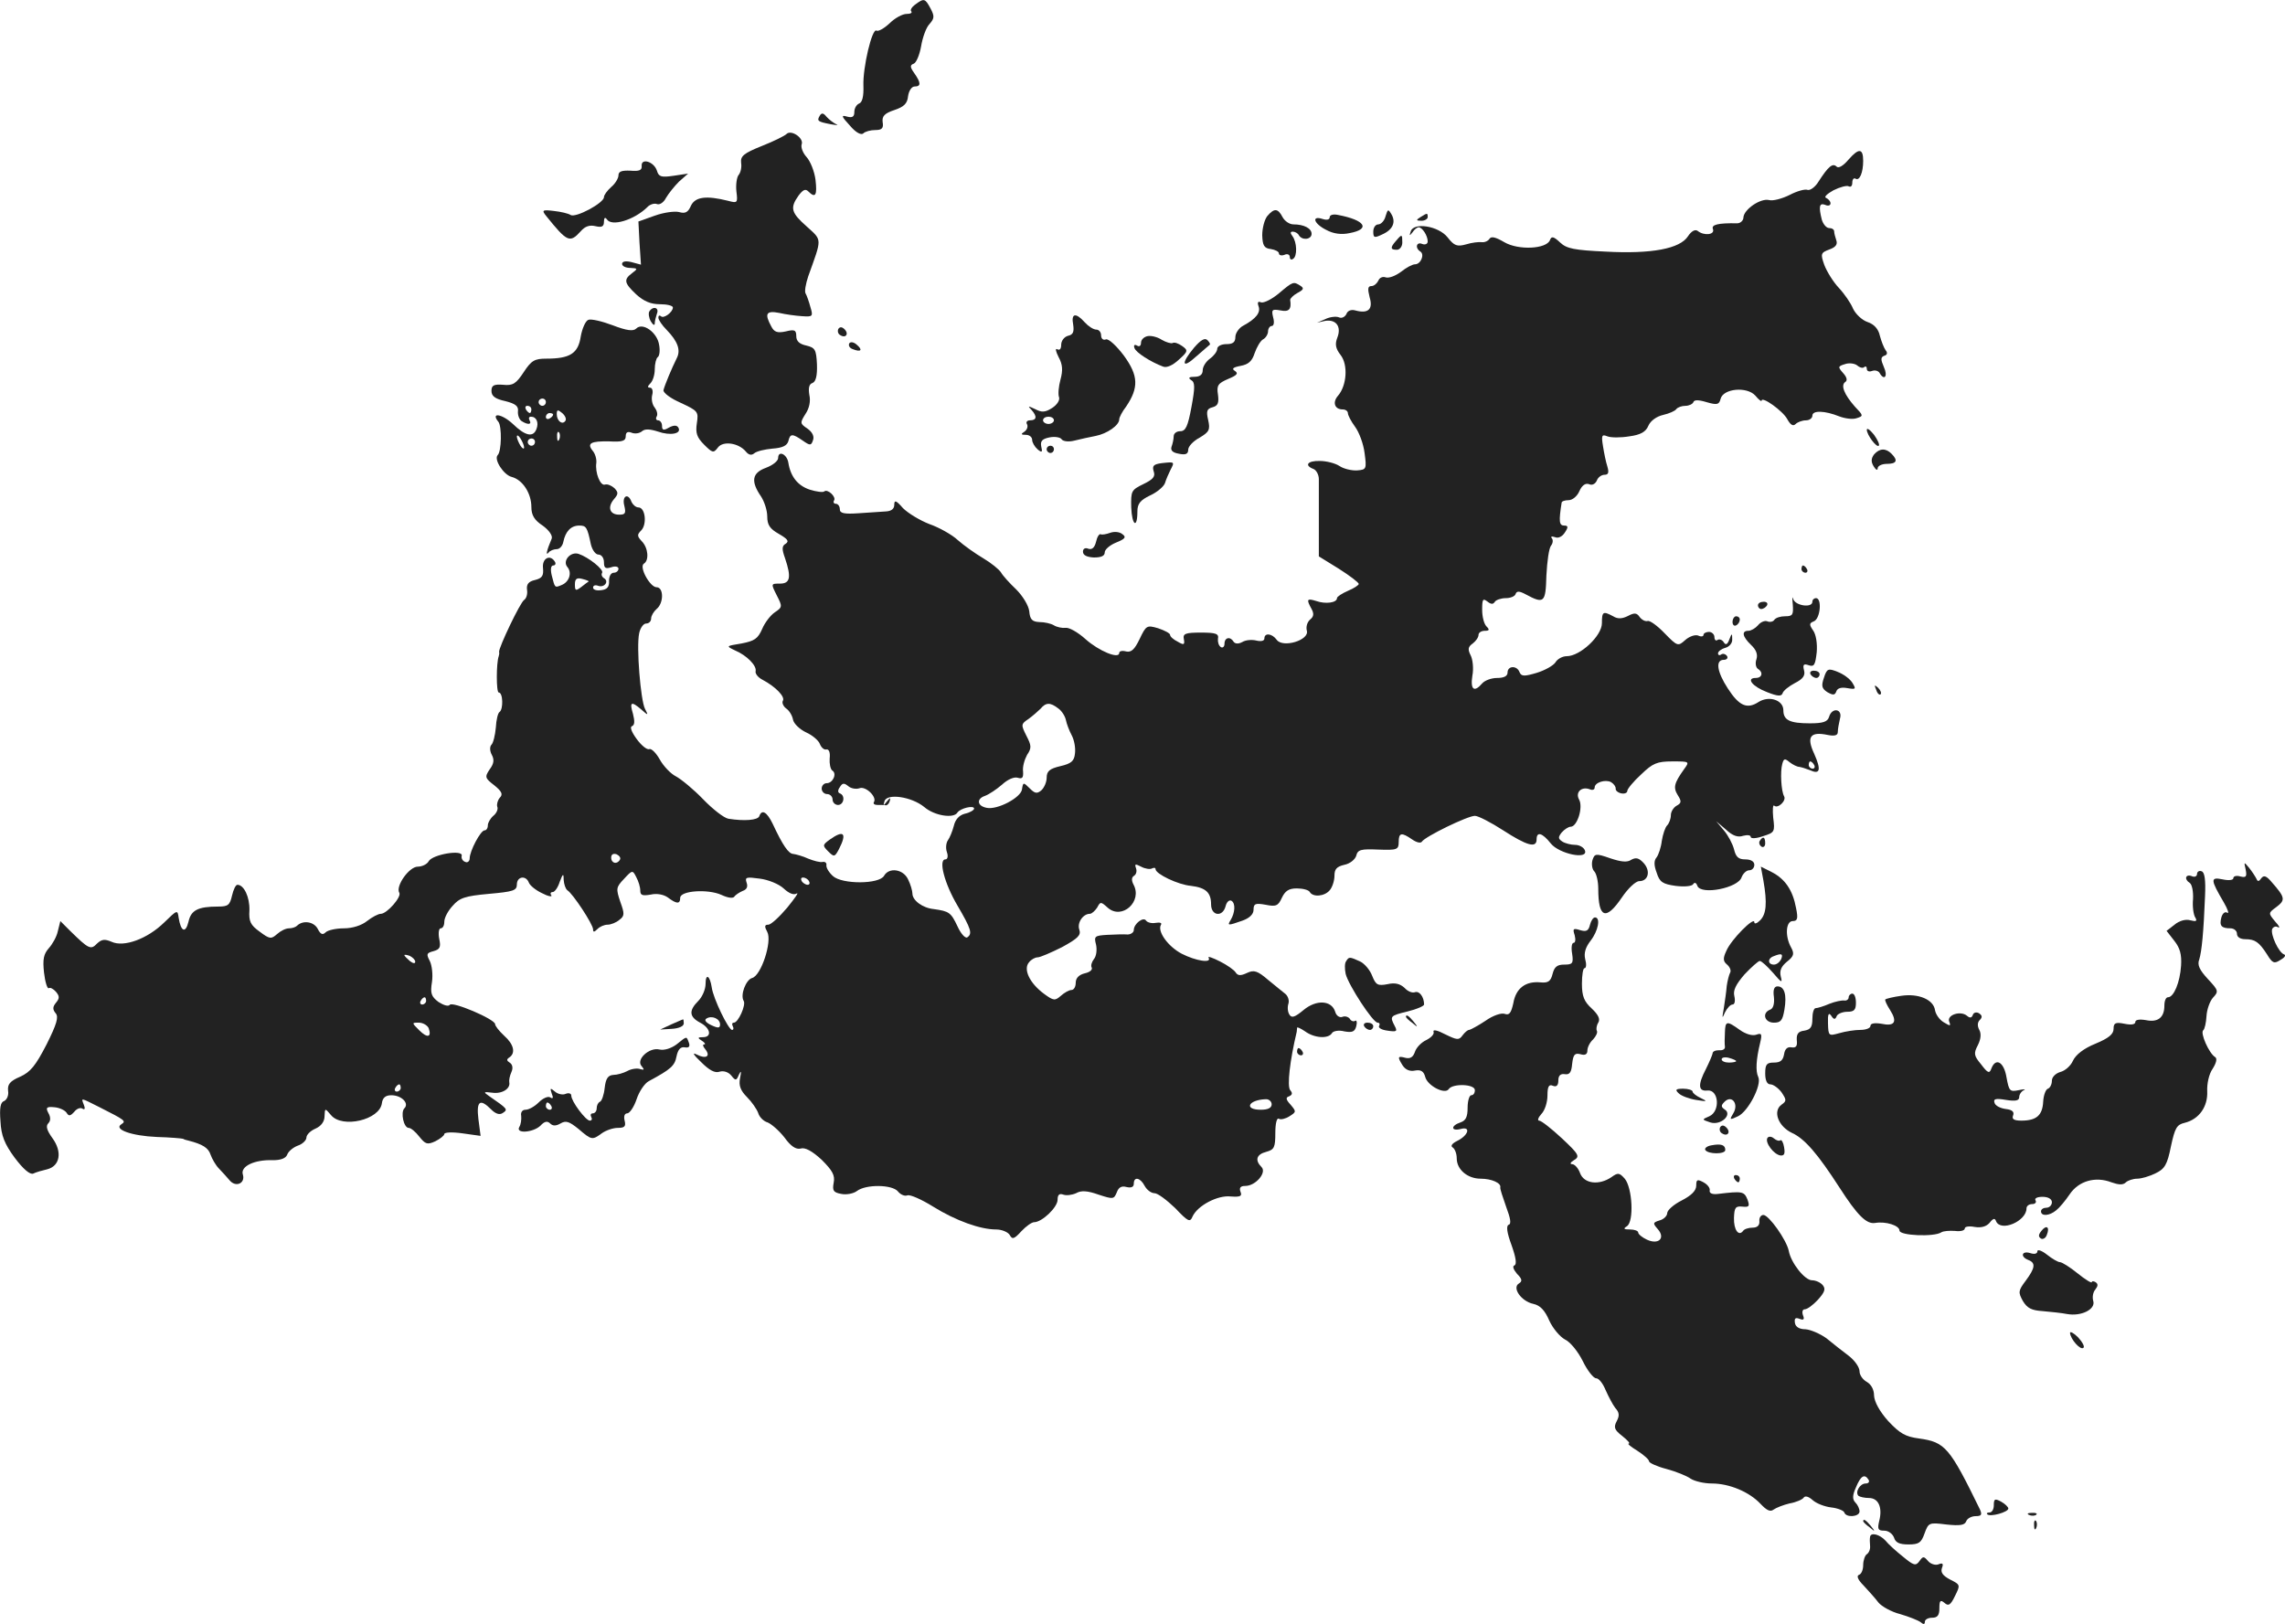 <?xml version="1.0" standalone="no"?>
<!DOCTYPE svg PUBLIC "-//W3C//DTD SVG 20010904//EN"
 "http://www.w3.org/TR/2001/REC-SVG-20010904/DTD/svg10.dtd">
<svg version="1.0" xmlns="http://www.w3.org/2000/svg"
 width="629.664pt" height="447.569pt" viewBox="0 0 629.664 447.569"
 preserveAspectRatio="xMidYMid meet">
<g transform="translate(-684.575,1212.839) scale(0.1,-0.1)"
fill="#222222" stroke="none">
<path d="M9368 12116 c-10 -7 -15 -16 -11 -19 3 -4 -2 -7 -13 -7 -11 0 -32
-11 -47 -26 -15 -14 -31 -23 -36 -20 -12 8 -38 -102 -36 -152 1 -29 -3 -46
-12 -49 -7 -3 -13 -13 -13 -23 0 -13 -5 -17 -20 -13 -17 5 -16 1 8 -25 16 -19
31 -27 37 -21 5 5 20 9 33 9 18 0 23 5 20 22 -2 16 5 24 32 33 27 9 36 18 38
38 2 15 10 27 18 27 18 0 18 10 -1 37 -12 17 -12 22 -1 26 7 3 16 25 20 48 4
24 14 52 23 61 14 16 14 22 3 43 -15 28 -18 29 -42 11z"/>
<path d="M9105 11810 c-9 -15 -6 -17 30 -24 17 -3 23 -3 15 0 -8 4 -20 13 -27
21 -8 10 -13 11 -18 3z"/>
<path d="M9013 11759 c-5 -5 -35 -20 -68 -33 -50 -20 -59 -28 -57 -46 2 -12
-1 -27 -7 -34 -5 -6 -8 -27 -6 -45 4 -32 3 -33 -23 -26 -60 15 -90 11 -102
-13 -8 -19 -16 -23 -33 -18 -12 3 -42 -1 -67 -10 l-45 -16 3 -59 4 -60 -26 7
c-16 4 -26 2 -26 -5 0 -6 10 -11 23 -11 20 -1 21 -2 5 -14 -24 -18 -23 -27 11
-59 21 -19 40 -27 65 -27 20 0 36 -4 36 -9 0 -13 -26 -32 -33 -24 -4 3 -7 2
-7 -4 0 -6 10 -21 23 -34 30 -31 39 -55 28 -77 -14 -28 -34 -76 -37 -89 -1 -7
20 -23 48 -35 47 -22 49 -24 44 -56 -4 -27 0 -39 20 -59 23 -23 26 -24 38 -8
14 19 57 13 77 -11 8 -10 16 -11 23 -5 7 6 29 11 50 13 28 2 40 8 44 20 5 22
11 22 40 2 20 -14 23 -14 28 1 4 10 -1 22 -15 32 -21 14 -21 16 -6 40 11 16
15 36 11 53 -3 19 -1 30 9 33 9 4 13 20 12 51 -2 41 -5 46 -29 52 -19 4 -28
12 -28 26 0 17 -5 19 -29 13 -23 -5 -32 -2 -40 14 -19 35 -14 44 22 37 17 -4
46 -8 63 -9 29 -2 31 -1 23 25 -4 15 -10 32 -13 37 -4 5 0 27 7 48 38 106 39
98 -4 137 -43 38 -47 51 -23 85 12 16 19 20 27 12 20 -20 25 -11 20 32 -3 23
-14 51 -25 63 -10 11 -16 27 -13 35 6 17 -29 41 -42 28z"/>
<path d="M11940 11689 c-15 -18 -28 -25 -33 -20 -11 11 -23 1 -50 -41 -9 -15
-23 -25 -30 -23 -7 3 -29 -3 -50 -14 -20 -10 -46 -17 -56 -14 -24 6 -70 -26
-71 -48 0 -8 -8 -16 -17 -16 -54 1 -72 -4 -67 -16 6 -16 -25 -19 -42 -5 -7 5
-17 0 -27 -15 -22 -34 -100 -49 -227 -42 -86 4 -107 8 -125 25 -18 17 -24 18
-28 7 -9 -25 -87 -29 -126 -6 -24 14 -36 17 -41 9 -4 -6 -13 -10 -21 -9 -8 1
-27 -1 -43 -6 -25 -7 -33 -4 -51 19 -25 32 -95 43 -102 16 -4 -12 -3 -12 5 -2
5 8 13 14 17 14 10 0 25 -23 25 -39 0 -7 -7 -10 -15 -7 -16 7 -21 -11 -5 -21
12 -8 1 -35 -15 -35 -7 0 -24 -9 -39 -21 -15 -11 -33 -18 -42 -15 -8 3 -17 -1
-20 -9 -4 -8 -12 -15 -19 -15 -10 0 -11 -7 -5 -31 10 -33 -4 -46 -40 -36 -11
3 -21 -1 -24 -10 -4 -8 -13 -13 -21 -9 -8 3 -25 1 -37 -5 l-23 -10 22 5 c30 5
46 -15 34 -46 -7 -18 -5 -30 9 -48 21 -27 17 -84 -7 -112 -16 -18 -10 -38 13
-38 8 0 14 -5 14 -10 0 -6 9 -23 20 -38 11 -15 23 -47 26 -72 6 -44 5 -46 -20
-48 -15 -1 -37 4 -49 12 -12 8 -37 14 -54 14 -34 1 -44 -12 -18 -22 8 -3 15
-16 15 -28 0 -13 0 -66 0 -118 l0 -95 55 -34 c30 -19 55 -38 55 -42 0 -3 -13
-12 -30 -19 -16 -7 -30 -16 -30 -20 0 -13 -32 -17 -57 -8 -26 8 -28 5 -13 -22
7 -13 6 -21 -4 -29 -8 -7 -12 -20 -9 -31 7 -26 -66 -48 -83 -25 -13 18 -34 20
-34 4 0 -7 -9 -9 -22 -6 -12 3 -29 2 -39 -4 -11 -6 -20 -5 -24 1 -9 15 -25 12
-25 -6 0 -8 -5 -12 -10 -9 -6 4 -9 14 -8 23 3 14 -6 17 -47 17 -43 0 -50 -3
-47 -18 3 -16 0 -17 -17 -7 -12 6 -21 14 -21 19 0 4 -15 12 -33 18 -31 9 -33
8 -51 -30 -14 -29 -23 -37 -37 -34 -11 3 -19 1 -19 -4 0 -18 -56 5 -93 38 -21
19 -46 33 -55 31 -9 -1 -24 2 -32 7 -8 5 -26 9 -40 9 -20 1 -26 7 -28 30 -2
16 -18 42 -36 60 -18 17 -37 38 -42 47 -5 8 -27 26 -49 39 -22 13 -53 35 -70
50 -16 15 -52 35 -78 44 -26 10 -59 30 -73 44 -19 22 -24 23 -24 9 0 -11 -8
-17 -22 -18 -13 -1 -47 -3 -75 -5 -42 -3 -53 0 -53 11 0 8 -5 15 -11 15 -5 0
-8 4 -5 9 7 10 -18 33 -27 25 -3 -3 -21 -1 -40 5 -33 11 -53 36 -59 75 -4 23
-28 34 -28 12 0 -8 -15 -20 -34 -27 -38 -14 -42 -37 -13 -79 9 -14 17 -38 17
-55 0 -23 7 -34 32 -48 24 -14 29 -20 19 -27 -11 -6 -11 -15 -2 -40 18 -53 14
-70 -14 -70 -25 0 -25 0 -9 -32 16 -31 16 -33 -5 -47 -12 -8 -28 -29 -35 -46
-12 -27 -21 -33 -57 -40 -43 -7 -43 -7 -18 -19 33 -14 60 -42 57 -57 -2 -7 7
-18 19 -24 36 -19 63 -47 56 -58 -3 -5 1 -15 9 -21 9 -6 17 -20 19 -31 2 -11
19 -27 36 -35 18 -8 35 -23 38 -32 4 -10 12 -17 18 -15 7 1 11 -8 9 -25 -1
-14 2 -29 7 -33 14 -8 2 -35 -15 -35 -8 0 -14 -7 -14 -15 0 -8 7 -15 15 -15 8
0 15 -7 15 -15 0 -8 7 -15 15 -15 16 0 21 26 5 32 -6 2 -6 9 0 17 7 12 12 12
23 3 8 -7 22 -9 31 -6 17 7 49 -24 40 -38 -3 -5 2 -8 10 -8 9 0 19 0 23 -1 4
0 9 5 11 13 2 9 0 8 -8 -2 -10 -13 -11 -13 -7 0 6 23 75 13 110 -16 28 -24 81
-32 91 -15 8 12 46 21 46 11 0 -4 -11 -11 -25 -14 -16 -4 -27 -16 -31 -34 -4
-15 -11 -32 -16 -39 -5 -7 -7 -21 -3 -33 4 -11 2 -20 -4 -20 -20 0 -3 -66 33
-127 38 -65 42 -78 27 -88 -6 -3 -18 11 -27 31 -18 38 -23 41 -65 47 -31 3
-59 24 -59 43 0 7 -5 25 -12 39 -13 28 -52 34 -66 10 -13 -24 -116 -24 -141
-1 -11 10 -19 23 -18 30 1 6 -3 10 -10 9 -7 -2 -25 3 -40 9 -15 7 -34 12 -41
13 -13 0 -29 23 -57 83 -16 33 -30 41 -37 21 -4 -11 -41 -14 -85 -7 -12 2 -43
26 -70 54 -26 27 -60 55 -75 63 -14 7 -34 28 -44 46 -10 18 -23 31 -29 29 -6
-3 -22 10 -35 28 -14 19 -19 33 -13 35 8 3 8 14 3 34 -10 33 -5 36 23 12 19
-17 20 -17 10 2 -12 24 -24 170 -16 208 3 15 12 27 19 27 8 0 14 6 14 14 0 7
7 19 15 26 20 16 20 60 0 60 -18 0 -49 56 -35 65 15 9 12 44 -6 62 -13 14 -13
18 -1 30 16 17 11 63 -8 63 -7 0 -15 7 -19 15 -9 26 -27 17 -20 -10 5 -21 3
-25 -14 -25 -26 0 -33 20 -15 42 13 15 13 19 2 31 -8 7 -19 12 -26 10 -13 -5
-28 33 -24 60 1 10 -3 25 -10 33 -17 21 -5 27 46 26 35 -2 45 1 45 14 0 11 5
14 16 10 9 -4 22 -2 29 4 8 7 22 6 44 -1 34 -12 66 -6 56 11 -4 7 -13 7 -26 0
-15 -9 -19 -7 -19 5 0 8 -5 15 -11 15 -5 0 -7 5 -4 10 4 6 1 17 -5 25 -7 8
-10 24 -7 35 3 11 0 20 -6 20 -8 0 -7 4 1 12 7 7 12 24 12 39 0 15 4 30 8 33
5 3 7 18 4 34 -5 34 -45 63 -63 45 -8 -8 -26 -6 -65 9 -29 11 -59 18 -67 15
-8 -3 -17 -24 -21 -46 -7 -47 -30 -61 -95 -61 -32 0 -41 -5 -62 -37 -21 -32
-30 -38 -57 -35 -26 2 -32 -2 -32 -17 0 -14 10 -22 38 -28 28 -7 37 -14 35
-28 -1 -11 4 -23 10 -27 17 -11 29 -10 22 2 -3 6 -2 10 4 10 15 0 22 -16 15
-34 -9 -24 -31 -19 -65 14 -30 28 -62 33 -40 6 10 -12 9 -82 -2 -92 -11 -12
17 -55 39 -60 30 -8 54 -45 54 -83 0 -22 8 -36 31 -51 18 -13 28 -28 25 -36
-14 -33 -17 -48 -9 -39 4 6 15 10 23 10 8 0 16 9 18 20 6 29 21 45 44 45 19 0
22 -4 32 -52 4 -16 13 -28 21 -28 8 0 15 -9 15 -21 0 -16 4 -19 20 -14 11 4
20 2 20 -4 0 -6 -6 -11 -13 -11 -8 0 -13 -10 -13 -22 1 -17 -5 -24 -21 -26
-13 -2 -23 1 -23 7 0 6 6 8 14 5 17 -6 31 12 16 21 -6 4 -8 10 -5 15 5 9 -38
43 -65 52 -22 7 -45 -19 -31 -36 14 -16 5 -42 -16 -50 -19 -8 -18 -8 -27 27
-4 17 -2 27 4 27 6 0 8 5 5 10 -13 22 -36 10 -33 -17 2 -21 -2 -28 -22 -33
-18 -4 -24 -12 -22 -27 2 -12 -2 -24 -8 -28 -11 -7 -70 -131 -69 -143 1 -4 0
-9 -1 -12 -7 -19 -7 -100 0 -100 12 0 13 -47 2 -54 -4 -2 -9 -22 -10 -43 -2
-21 -7 -42 -12 -47 -5 -5 -5 -17 1 -28 7 -13 6 -24 -6 -40 -14 -21 -13 -24 13
-44 21 -17 24 -25 15 -34 -6 -7 -9 -18 -7 -25 3 -6 -2 -18 -11 -25 -8 -7 -15
-19 -15 -26 0 -8 -4 -14 -9 -14 -11 0 -41 -57 -41 -77 0 -8 -6 -13 -12 -10 -7
2 -12 10 -10 17 4 18 -80 4 -91 -15 -4 -8 -18 -15 -30 -15 -24 0 -62 -54 -51
-72 7 -11 -34 -58 -51 -58 -7 0 -24 -9 -38 -20 -15 -12 -40 -20 -64 -20 -21 0
-44 -5 -50 -11 -8 -8 -14 -6 -22 10 -11 20 -41 24 -57 8 -4 -4 -14 -7 -22 -7
-9 0 -23 -7 -33 -16 -16 -14 -20 -14 -48 7 -25 18 -30 28 -28 59 1 36 -15 70
-33 70 -5 0 -11 -13 -15 -30 -6 -26 -11 -30 -38 -30 -56 0 -75 -10 -82 -42 -8
-33 -21 -27 -27 11 -3 23 -4 22 -40 -13 -46 -45 -111 -69 -145 -53 -19 8 -27
7 -40 -5 -17 -18 -23 -15 -73 34 l-28 28 -7 -28 c-3 -15 -15 -36 -25 -47 -14
-16 -17 -30 -13 -67 3 -26 9 -45 13 -43 4 3 13 -2 20 -10 10 -12 10 -18 0 -30
-9 -11 -10 -18 -1 -29 9 -10 3 -30 -25 -86 -30 -58 -44 -76 -73 -89 -28 -12
-35 -21 -33 -39 2 -12 -3 -24 -11 -28 -10 -3 -13 -19 -10 -56 2 -39 11 -62 39
-100 24 -32 42 -47 51 -44 8 4 26 9 39 12 35 9 42 48 14 86 -15 21 -19 33 -11
41 6 6 7 16 0 28 -8 15 -5 18 16 16 14 -1 29 -8 34 -15 6 -10 10 -10 21 2 7 9
17 13 23 9 6 -4 8 0 4 10 -8 21 -11 21 43 -6 71 -36 74 -38 60 -47 -22 -14 28
-32 98 -35 37 -1 69 -4 72 -5 3 -2 10 -4 15 -5 39 -10 55 -20 61 -39 4 -11 14
-29 23 -38 9 -9 22 -24 29 -32 17 -21 44 -9 37 15 -8 23 32 42 83 40 21 0 35
5 39 15 3 9 16 20 29 25 13 4 24 15 24 22 0 8 11 19 25 25 16 7 25 20 25 34 1
23 1 23 18 3 31 -37 134 -13 140 33 2 15 10 22 26 22 28 0 50 -22 36 -36 -11
-11 -2 -54 12 -54 6 0 19 -11 29 -24 17 -21 22 -23 44 -13 14 7 25 16 25 20 0
5 22 6 50 2 l50 -7 -6 46 c-6 50 4 58 35 27 12 -12 23 -16 32 -10 15 10 14 11
-38 47 -16 11 -15 12 9 9 27 -4 51 11 47 29 -1 5 1 17 6 28 5 11 3 21 -5 26
-8 5 -9 9 -1 14 18 12 13 36 -14 60 -14 13 -25 27 -25 32 -1 14 -119 64 -125
53 -4 -5 -17 -1 -31 8 -20 15 -23 24 -18 55 3 20 0 46 -6 58 -10 19 -9 22 10
27 18 5 21 11 16 34 -3 16 -1 29 4 29 6 0 10 8 10 18 0 11 10 30 23 44 19 22
34 27 100 33 67 6 77 9 77 26 0 22 25 26 33 5 3 -8 19 -21 36 -29 17 -9 29
-11 26 -6 -4 5 -2 9 4 9 5 0 14 12 19 28 9 24 11 24 11 5 1 -12 5 -24 10 -28
15 -9 71 -94 71 -108 0 -8 3 -8 12 1 7 7 19 12 28 12 9 0 24 6 32 13 15 11 15
17 3 50 -12 36 -12 40 10 63 23 25 24 25 34 5 6 -11 11 -27 11 -37 0 -13 6
-15 29 -11 17 4 36 0 47 -8 24 -18 34 -19 34 -1 0 20 77 25 114 8 17 -8 31
-10 35 -5 3 5 14 12 23 16 12 4 15 12 11 23 -5 15 -1 16 36 11 24 -3 53 -15
66 -27 15 -14 28 -19 36 -14 7 4 -5 -13 -26 -39 -22 -26 -45 -47 -52 -47 -11
0 -11 -5 -3 -20 14 -26 -17 -121 -42 -127 -17 -5 -33 -47 -23 -63 7 -11 -15
-60 -27 -60 -5 0 -6 -4 -3 -10 3 -5 2 -10 -2 -10 -10 0 -52 87 -56 117 -5 33
-17 40 -17 10 0 -15 -9 -36 -20 -47 -27 -27 -25 -44 5 -60 29 -15 33 -40 8
-40 -15 0 -16 -2 -3 -10 8 -5 11 -10 6 -10 -5 0 -3 -6 3 -13 16 -20 2 -28 -23
-15 -14 7 -10 0 12 -21 22 -22 38 -31 51 -26 11 3 24 -1 32 -11 12 -15 14 -14
21 3 6 12 7 10 3 -10 -4 -20 1 -34 19 -52 13 -13 27 -33 31 -44 3 -11 15 -23
26 -26 10 -4 31 -22 46 -41 18 -25 32 -34 45 -31 12 4 32 -7 58 -31 30 -30 37
-43 33 -63 -4 -22 -1 -27 21 -31 14 -3 34 1 43 8 25 19 97 18 113 -1 7 -9 19
-14 26 -11 7 3 39 -11 71 -31 63 -39 130 -63 174 -63 15 0 32 -7 37 -15 7 -13
12 -12 32 10 13 14 29 25 35 25 22 0 65 41 65 62 0 14 5 18 16 14 8 -3 24 -1
35 4 14 8 31 7 62 -4 40 -13 42 -13 50 6 5 14 13 19 27 15 13 -3 20 0 20 9 0
21 18 17 30 -6 6 -11 18 -20 27 -20 9 0 34 -19 57 -41 36 -38 41 -40 48 -23
14 30 69 59 105 55 27 -2 32 1 27 13 -4 11 0 16 13 16 29 0 60 37 45 52 -19
19 -14 35 13 42 22 6 25 12 25 52 0 26 4 43 10 39 5 -3 18 0 29 7 19 12 19 13
3 32 -13 14 -14 20 -4 23 9 4 10 9 3 17 -9 11 -1 81 18 161 0 3 1 8 1 11 0 3
10 -2 22 -10 26 -19 64 -21 74 -5 3 6 19 9 34 5 22 -4 29 -1 33 14 3 11 1 18
-3 15 -5 -3 -12 0 -15 6 -4 5 -13 8 -20 5 -8 -3 -17 3 -20 14 -10 32 -52 34
-87 5 -24 -20 -33 -23 -39 -13 -5 7 -6 21 -3 30 3 9 -1 21 -8 27 -7 6 -29 23
-48 39 -29 25 -39 28 -58 19 -17 -8 -25 -8 -31 1 -4 7 -24 21 -44 31 -20 10
-34 15 -31 10 10 -16 -35 -9 -74 11 -38 20 -68 62 -57 80 3 5 -3 7 -15 5 -11
-2 -22 1 -26 6 -7 12 -34 -8 -34 -26 0 -6 -8 -12 -17 -12 -10 1 -35 0 -56 -1
-35 -2 -37 -4 -31 -27 3 -14 1 -32 -6 -40 -6 -8 -9 -18 -6 -23 3 -6 -5 -13
-19 -16 -16 -4 -25 -13 -25 -26 0 -11 -5 -20 -12 -20 -6 0 -19 -7 -29 -16 -16
-14 -20 -14 -47 6 -39 29 -57 67 -41 86 6 8 17 14 24 14 7 0 37 13 67 28 44
24 53 33 48 48 -7 19 10 44 29 44 5 0 14 8 20 17 9 17 10 17 29 0 39 -35 97
17 71 64 -6 12 -5 20 2 24 6 4 8 13 5 21 -4 12 -2 12 14 4 11 -6 25 -8 30 -5
6 3 10 2 10 -2 0 -13 62 -43 98 -46 40 -5 55 -18 55 -51 0 -32 32 -36 40 -5 3
12 10 18 16 15 12 -7 10 -33 -2 -53 -10 -16 -8 -16 32 -2 20 7 31 18 31 30 0
17 5 19 33 14 29 -6 35 -3 45 19 9 19 19 26 41 26 16 0 33 -4 36 -10 9 -15 41
-12 55 5 7 8 13 26 13 40 0 18 6 25 27 30 16 3 30 15 33 25 4 17 13 19 61 17
52 -2 56 0 56 21 0 26 8 27 37 7 13 -9 24 -11 27 -6 9 14 126 71 146 71 9 0
44 -18 78 -40 65 -42 92 -50 92 -25 0 23 16 18 39 -11 23 -29 105 -46 94 -19
-3 8 -15 15 -27 15 -11 0 -27 4 -35 9 -12 8 -12 12 -2 25 8 9 19 16 25 16 18
0 35 54 23 75 -11 20 7 37 30 28 7 -3 13 -1 13 5 0 14 29 23 45 15 8 -5 13
-12 13 -18 -1 -5 6 -11 15 -13 9 -2 17 1 17 7 0 5 17 26 38 45 32 31 44 36 86
36 48 0 48 0 32 -22 -27 -38 -30 -50 -17 -71 11 -17 10 -22 -3 -29 -9 -5 -16
-17 -16 -26 0 -10 -5 -23 -10 -28 -6 -6 -12 -25 -15 -43 -2 -18 -9 -38 -14
-45 -8 -9 -8 -22 0 -43 8 -26 17 -31 52 -36 24 -3 44 -1 48 4 4 7 9 5 12 -4
10 -26 113 -6 122 24 4 10 13 19 21 19 8 0 14 7 14 15 0 9 -9 15 -25 15 -19 0
-26 7 -31 28 -4 15 -16 38 -28 52 l-21 25 27 -23 c18 -17 33 -22 47 -17 12 3
21 2 21 -3 0 -5 14 -5 34 2 32 10 33 12 28 51 -2 22 -1 37 3 33 10 -9 34 14
27 26 -8 14 -11 68 -5 89 4 15 7 16 20 5 9 -7 21 -13 27 -13 6 -1 19 -5 29 -9
28 -13 32 0 12 45 -22 47 -11 62 37 52 20 -4 28 -1 28 8 0 8 3 24 6 37 8 27
-22 32 -30 5 -4 -14 -17 -18 -53 -18 -56 0 -73 9 -73 36 0 28 -39 41 -68 23
-32 -21 -54 -11 -85 37 -30 46 -35 79 -11 79 8 0 12 5 9 10 -4 6 -11 8 -16 5
-5 -4 -9 -2 -9 3 0 5 9 12 20 15 11 3 20 13 19 24 0 17 -1 17 -8 -1 -5 -14
-10 -16 -15 -8 -4 7 -12 10 -17 7 -5 -4 -9 0 -9 8 0 7 -7 14 -15 14 -8 0 -15
-4 -15 -8 0 -5 -7 -6 -15 -2 -9 3 -25 -3 -36 -13 -19 -17 -21 -17 -56 19 -20
21 -41 36 -47 34 -6 -2 -16 3 -22 11 -8 12 -15 12 -32 3 -16 -8 -28 -9 -41 -1
-28 15 -31 13 -31 -19 0 -35 -60 -91 -97 -91 -12 0 -26 -8 -31 -17 -6 -9 -29
-22 -52 -29 -34 -10 -42 -10 -47 2 -7 19 -33 18 -33 -1 0 -10 -10 -15 -29 -15
-16 0 -34 -7 -41 -15 -22 -26 -33 -17 -27 21 4 20 1 46 -5 57 -8 16 -7 23 6
32 9 7 16 17 16 24 0 6 8 11 17 11 13 0 14 3 5 12 -7 7 -12 27 -12 46 0 29 2
32 14 23 10 -8 16 -9 21 -1 3 5 17 10 30 10 13 0 25 5 27 11 3 9 10 9 27 0 52
-28 56 -24 58 51 2 39 7 76 13 83 5 6 6 16 2 20 -4 5 0 6 9 3 9 -4 20 2 27 13
10 15 9 19 -2 19 -14 0 -15 12 -7 63 0 4 9 7 19 7 11 0 24 11 30 25 7 16 17
23 27 19 8 -4 17 1 21 10 3 9 13 16 21 16 11 0 13 6 8 23 -4 12 -9 37 -12 56
-5 30 -3 33 12 27 10 -4 37 -4 61 0 30 4 45 12 52 29 6 14 23 26 41 30 17 4
33 11 36 16 4 5 15 9 25 9 10 0 20 5 22 10 2 7 14 7 37 0 28 -8 34 -7 38 9 7
29 73 35 96 9 9 -11 17 -17 17 -14 0 14 59 -28 71 -51 9 -16 16 -20 23 -13 5
5 18 10 28 10 10 0 18 6 18 13 0 15 34 14 74 -2 16 -6 37 -9 48 -5 19 6 19 7
-5 32 -29 33 -40 59 -26 68 6 4 4 13 -6 24 -15 17 -15 19 5 25 11 4 27 2 34
-4 7 -6 16 -8 19 -4 4 3 7 1 7 -5 0 -6 6 -9 14 -6 8 3 17 1 21 -5 13 -23 24
-10 12 16 -9 21 -9 27 1 31 8 2 10 8 4 15 -5 7 -12 25 -16 40 -4 19 -16 32
-34 38 -15 5 -33 22 -40 37 -6 15 -24 41 -39 57 -16 17 -33 45 -40 63 -11 31
-10 34 14 43 17 6 23 14 19 25 -3 9 -6 20 -6 25 0 5 -6 9 -14 9 -7 0 -16 10
-20 23 -9 36 -7 47 9 41 8 -4 15 -2 15 4 0 6 -6 12 -12 15 -7 2 2 11 20 21 18
9 37 14 42 11 6 -3 10 1 10 10 0 9 4 14 9 11 11 -7 21 17 21 49 0 35 -12 36
-40 4z m-3590 -669 c0 -5 -4 -10 -10 -10 -5 0 -10 5 -10 10 0 6 5 10 10 10 6
0 10 -4 10 -10z m-40 -20 c0 -5 -2 -10 -4 -10 -3 0 -8 5 -11 10 -3 6 -1 10 4
10 6 0 11 -4 11 -10z m94 -31 c-8 -13 -24 -1 -24 18 0 13 3 13 15 3 8 -7 12
-16 9 -21z m-34 17 c0 -3 -4 -8 -10 -11 -5 -3 -10 -1 -10 4 0 6 5 11 10 11 6
0 10 -2 10 -4z m17 -68 c-3 -8 -6 -5 -6 6 -1 11 2 17 5 13 3 -3 4 -12 1 -19z
m-97 -23 c0 -5 -5 -3 -10 5 -5 8 -10 20 -10 25 0 6 5 3 10 -5 5 -8 10 -19 10
-25z m30 15 c0 -5 -4 -10 -10 -10 -5 0 -10 5 -10 10 0 6 5 10 10 10 6 0 10 -4
10 -10z m148 -384 c-2 -1 -11 -8 -20 -15 -16 -12 -18 -11 -18 7 0 15 5 19 20
15 12 -3 19 -6 18 -7z m1294 -350 c10 -7 19 -22 21 -32 2 -10 9 -29 16 -42 7
-13 11 -35 9 -50 -2 -21 -10 -28 -40 -35 -30 -7 -38 -14 -38 -32 0 -12 -7 -28
-15 -35 -12 -10 -18 -8 -32 6 -17 17 -18 17 -21 -3 -3 -23 -68 -57 -97 -51
-27 5 -29 25 -5 33 11 4 32 18 47 31 15 14 33 22 43 19 13 -4 16 0 15 17 -2
13 4 33 11 46 13 19 12 26 -2 53 -15 30 -15 32 6 46 11 8 26 21 33 28 15 18
27 18 49 1z m2083 -156 c3 -5 1 -10 -4 -10 -6 0 -11 5 -11 10 0 6 2 10 4 10 3
0 8 -4 11 -10z m-3291 -261 c-8 -14 -24 -10 -24 6 0 9 6 12 15 9 8 -4 12 -10
9 -15z m521 -59 c3 -5 2 -10 -4 -10 -5 0 -13 5 -16 10 -3 6 -2 10 4 10 5 0 13
-4 16 -10z m-1085 -222 c0 -6 -6 -5 -15 2 -8 7 -15 14 -15 16 0 2 7 1 15 -2 8
-4 15 -11 15 -16z m30 -108 c0 -5 -5 -10 -11 -10 -5 0 -7 5 -4 10 3 6 8 10 11
10 2 0 4 -4 4 -10z m810 -65 c0 -10 -5 -11 -24 -2 -15 7 -20 14 -14 18 15 10
38 0 38 -16z m-803 -10 c9 -26 -4 -28 -26 -6 -21 21 -21 21 -1 21 11 0 23 -7
27 -15z m-77 -165 c0 -5 -5 -10 -11 -10 -5 0 -7 5 -4 10 3 6 8 10 11 10 2 0 4
-4 4 -10z m2400 -45 c0 -10 -10 -15 -30 -15 -47 0 -35 27 13 29 9 1 17 -6 17
-14z"/>
<path d="M8614 11671 c1 -12 -7 -15 -31 -13 -24 1 -33 -2 -33 -13 0 -8 -9 -23
-20 -32 -11 -10 -20 -22 -20 -28 0 -16 -78 -58 -92 -49 -6 4 -27 9 -46 11 -32
4 -34 2 -21 -14 58 -72 65 -75 95 -42 12 14 25 18 41 14 17 -4 23 -1 23 12 0
11 3 14 8 7 13 -21 75 -2 111 33 7 8 20 12 27 9 8 -3 19 5 25 17 7 12 23 32
36 45 l25 22 -40 -6 c-34 -5 -41 -3 -46 14 -8 25 -44 36 -42 13z"/>
<path d="M10338 11533 c-8 -10 -14 -34 -14 -53 1 -28 5 -36 24 -38 12 -2 22
-7 22 -12 0 -5 7 -7 15 -4 8 4 15 1 15 -6 0 -6 4 -9 9 -5 12 7 11 46 -2 63 -6
8 -6 12 1 12 6 0 14 -4 17 -10 9 -15 35 -12 35 4 0 15 -21 26 -50 26 -11 0
-24 9 -30 20 -13 25 -23 25 -42 3z"/>
<path d="M10664 11533 c-3 -13 -13 -23 -20 -23 -8 0 -14 -9 -14 -20 0 -17 3
-18 24 -8 30 13 39 34 26 56 -9 15 -10 14 -16 -5z"/>
<path d="M10510 11530 c0 -7 -8 -9 -20 -5 -31 10 -24 -13 10 -30 20 -11 42
-14 65 -9 59 11 42 36 -32 50 -13 3 -23 0 -23 -6z"/>
<path d="M10760 11530 c-13 -8 -12 -10 3 -10 9 0 17 5 17 10 0 12 -1 12 -20 0z"/>
<path d="M10693 11465 c-17 -19 -16 -25 2 -25 8 0 15 9 15 20 0 23 -1 24 -17
5z"/>
<path d="M10370 11320 c-19 -16 -41 -27 -49 -25 -9 4 -11 0 -7 -11 6 -17 -7
-34 -42 -53 -12 -6 -22 -21 -22 -31 0 -15 -7 -20 -25 -20 -14 0 -25 -6 -25
-13 0 -7 -9 -19 -20 -27 -11 -8 -20 -22 -20 -32 0 -12 -8 -18 -22 -18 -16 0
-19 -3 -10 -9 11 -6 11 -20 1 -74 -10 -54 -16 -67 -31 -67 -10 0 -18 -6 -18
-14 0 -8 -3 -21 -6 -29 -3 -10 3 -16 20 -19 19 -4 26 -1 26 11 0 9 14 24 31
33 27 16 30 22 24 49 -6 25 -3 31 12 35 15 4 18 12 15 35 -4 25 0 31 28 43 24
10 29 15 19 22 -10 6 -6 10 15 14 22 4 32 13 39 35 6 17 16 34 23 38 8 4 14
15 14 22 0 8 5 15 10 15 6 0 8 10 4 24 -5 21 -3 23 20 19 24 -5 31 3 27 29 0
4 9 13 20 19 17 9 19 13 8 20 -19 12 -20 12 -59 -21z"/>
<path d="M8635 11270 c-3 -5 -1 -18 4 -27 6 -10 11 -13 11 -6 0 6 3 18 6 27 7
17 -11 22 -21 6z"/>
<path d="M9803 11234 c3 -20 0 -28 -14 -31 -11 -3 -19 -14 -19 -25 0 -11 -4
-16 -11 -12 -6 3 -4 -6 4 -22 11 -20 12 -36 5 -62 -5 -18 -7 -40 -4 -48 3 -8
-5 -21 -19 -30 -19 -12 -28 -13 -47 -3 -19 9 -21 9 -10 -2 16 -18 15 -29 -4
-29 -8 0 -12 -5 -8 -11 3 -6 0 -15 -7 -20 -11 -7 -10 -9 4 -9 9 0 17 -6 17
-14 0 -7 7 -19 15 -26 12 -10 14 -8 10 8 -3 15 3 21 23 25 15 3 30 0 33 -5 4
-6 19 -8 35 -4 16 4 43 10 59 13 31 6 65 29 65 46 0 5 8 21 19 35 35 52 34 85
-6 140 -21 28 -43 48 -50 45 -7 -3 -13 2 -13 11 0 9 -6 16 -13 16 -8 0 -22 9
-32 20 -25 28 -38 25 -32 -6z m-53 -264 c0 -5 -7 -10 -15 -10 -8 0 -15 5 -15
10 0 6 7 10 15 10 8 0 15 -4 15 -10z"/>
<path d="M9156 11222 c-3 -6 -1 -14 5 -17 15 -10 25 3 12 16 -7 7 -13 7 -17 1z"/>
<path d="M10008 11202 c-10 -2 -18 -10 -18 -18 0 -9 -5 -12 -11 -8 -7 4 -10 1
-7 -7 4 -12 44 -38 79 -51 10 -4 27 4 43 19 26 23 26 26 9 38 -10 7 -21 11
-26 8 -4 -2 -18 2 -30 9 -12 8 -30 12 -39 10z"/>
<path d="M10136 11170 c-37 -44 -33 -60 6 -24 18 16 35 30 37 32 3 1 0 7 -6
13 -7 7 -18 1 -37 -21z"/>
<path d="M9186 11182 c-3 -6 1 -13 10 -16 23 -9 28 -2 10 13 -8 7 -17 8 -20 3z"/>
<path d="M11990 10944 c0 -14 27 -50 33 -44 3 3 -3 16 -13 30 -11 14 -20 20
-20 14z"/>
<path d="M9730 10890 c0 -5 5 -10 10 -10 6 0 10 5 10 10 0 6 -4 10 -10 10 -5
0 -10 -4 -10 -10z"/>
<path d="M12010 10876 c-8 -11 -9 -20 -1 -33 6 -10 11 -12 11 -5 0 6 11 12 25
12 27 0 32 9 13 28 -16 16 -33 15 -48 -2z"/>
<path d="M10047 10852 c-22 -3 -27 -7 -22 -23 5 -14 -2 -22 -29 -35 -33 -16
-34 -19 -33 -64 2 -50 17 -60 17 -11 0 21 8 31 35 44 20 9 38 25 41 34 3 10
10 26 15 36 12 23 12 23 -24 19z"/>
<path d="M9905 10660 c-11 -4 -23 -6 -26 -4 -4 2 -10 -7 -13 -21 -4 -16 -11
-22 -21 -19 -9 4 -15 0 -15 -8 0 -10 11 -15 30 -16 20 0 30 4 30 14 0 8 14 20
31 27 25 10 29 15 18 23 -8 7 -23 8 -34 4z"/>
<path d="M11810 10560 c0 -5 5 -10 11 -10 5 0 7 5 4 10 -3 6 -8 10 -11 10 -2
0 -4 -4 -4 -10z"/>
<path d="M11786 10463 c2 -29 0 -33 -21 -33 -13 0 -26 -4 -30 -10 -3 -5 -12
-7 -19 -4 -7 3 -19 -2 -26 -11 -7 -8 -19 -15 -26 -15 -20 0 -17 -16 7 -39 14
-13 19 -26 15 -39 -4 -11 -2 -23 4 -27 15 -9 12 -25 -6 -25 -28 0 -9 -24 31
-39 30 -12 40 -12 43 -3 2 7 17 19 34 28 22 11 29 21 25 35 -4 16 -1 19 13 14
15 -5 18 1 22 36 2 24 -2 49 -10 60 -11 16 -11 20 2 25 18 7 23 64 6 64 -5 0
-10 -4 -10 -10 0 -18 -48 -11 -53 8 -2 9 -3 2 -1 -15z"/>
<path d="M11690 10460 c0 -5 4 -10 9 -10 6 0 13 5 16 10 3 6 -1 10 -9 10 -9 0
-16 -4 -16 -10z"/>
<path d="M11620 10414 c0 -8 5 -12 10 -9 6 3 10 10 10 16 0 5 -4 9 -10 9 -5 0
-10 -7 -10 -16z"/>
<path d="M11872 10261 c-8 -23 -6 -30 9 -40 16 -9 21 -9 25 2 3 9 14 12 30 9
24 -4 25 -3 14 15 -7 11 -25 24 -41 30 -25 10 -29 9 -37 -16z"/>
<path d="M11835 10270 c3 -5 10 -10 16 -10 5 0 9 5 9 10 0 6 -7 10 -16 10 -8
0 -12 -4 -9 -10z"/>
<path d="M12016 10227 c3 -10 9 -15 12 -12 3 3 0 11 -7 18 -10 9 -11 8 -5 -6z"/>
<path d="M9133 9815 c-21 -15 -21 -17 -5 -33 16 -16 18 -16 30 7 22 43 13 53
-25 26z"/>
<path d="M11695 9811 c-3 -5 -1 -12 5 -16 5 -3 10 1 10 9 0 18 -6 21 -15 7z"/>
<path d="M11234 9758 c-3 -11 -1 -25 5 -31 6 -6 11 -28 11 -48 0 -81 21 -89
65 -24 17 25 38 45 48 45 25 0 32 28 12 50 -13 14 -21 16 -34 9 -11 -8 -28 -6
-58 4 -40 14 -43 13 -49 -5z"/>
<path d="M13034 9732 c4 -20 1 -23 -15 -19 -10 3 -19 1 -19 -5 0 -5 -12 -7
-30 -3 -34 7 -33 -1 4 -64 11 -19 15 -32 9 -28 -6 4 -13 -2 -16 -13 -6 -23 0
-30 25 -30 10 0 18 -7 18 -15 0 -9 9 -15 23 -15 27 0 38 -8 60 -42 15 -25 20
-26 37 -15 11 6 16 13 10 15 -15 5 -38 55 -33 70 3 6 10 9 16 5 7 -3 3 4 -8
16 -19 23 -19 23 4 40 25 19 24 26 -13 68 -15 18 -22 20 -29 11 -6 -9 -10 -10
-13 -2 -3 6 -12 20 -20 30 -15 18 -15 18 -10 -4z"/>
<path d="M11705 9702 c11 -63 8 -93 -9 -110 -9 -9 -16 -11 -16 -5 0 16 -64
-48 -77 -79 -10 -21 -9 -29 2 -38 8 -7 12 -17 8 -23 -3 -6 -7 -22 -9 -36 -1
-14 -5 -42 -8 -61 -5 -28 -5 -31 3 -12 6 12 15 22 21 22 6 0 8 10 5 23 -4 16
4 32 28 60 19 20 38 37 42 37 5 0 21 -15 36 -32 24 -28 27 -30 22 -11 -4 16 1
28 17 41 19 15 21 22 11 40 -17 31 -14 72 5 72 13 0 15 7 9 36 -9 49 -30 80
-67 99 l-30 15 7 -38z m49 -217 c-4 -8 -12 -15 -20 -15 -17 0 -18 17 -1 23 22
9 27 7 21 -8z"/>
<path d="M12900 9720 c0 -7 -7 -10 -15 -6 -17 6 -21 -9 -5 -19 6 -4 10 -23 9
-44 -2 -20 1 -43 6 -51 6 -10 3 -12 -13 -8 -13 4 -31 -1 -44 -12 l-22 -17 21
-27 c16 -20 21 -38 19 -69 -3 -46 -20 -87 -36 -87 -6 0 -10 -10 -10 -23 0 -33
-18 -47 -51 -40 -18 3 -29 1 -29 -5 0 -7 -11 -9 -30 -5 -25 5 -30 2 -30 -14 0
-15 -14 -26 -50 -41 -32 -13 -54 -30 -62 -47 -6 -14 -22 -28 -35 -31 -13 -4
-23 -14 -23 -24 0 -10 -5 -20 -11 -22 -6 -2 -12 -18 -13 -36 -2 -37 -18 -52
-60 -52 -20 0 -27 4 -23 14 4 10 -2 16 -20 18 -15 2 -29 9 -31 17 -4 11 3 13
32 8 26 -4 36 -2 36 8 0 7 6 16 13 19 6 3 0 3 -14 0 -25 -5 -27 -3 -34 35 -7
43 -30 56 -42 24 -5 -14 -10 -12 -28 12 -20 24 -21 30 -9 53 8 16 10 31 4 42
-6 11 -5 21 1 27 8 8 7 13 -2 19 -7 4 -15 2 -17 -5 -3 -8 -8 -9 -16 -2 -18 15
-56 2 -49 -16 5 -13 3 -13 -15 -2 -12 7 -22 22 -24 33 -4 30 -46 47 -93 40
-22 -3 -42 -8 -44 -10 -2 -2 4 -15 13 -29 21 -33 13 -46 -24 -38 -19 3 -30 1
-30 -6 0 -6 -12 -11 -28 -11 -15 0 -41 -4 -58 -9 -29 -8 -30 -8 -31 27 -1 26
2 31 9 21 7 -11 11 -11 15 -1 2 6 16 12 29 12 19 0 24 5 24 25 0 14 -4 25 -10
25 -5 0 -10 -5 -10 -10 0 -6 -6 -10 -12 -9 -7 1 -26 -3 -41 -9 -16 -7 -33 -12
-38 -12 -5 0 -9 -13 -9 -29 0 -23 -5 -30 -22 -33 -17 -2 -22 -9 -21 -26 2 -17
-2 -22 -15 -20 -11 2 -18 -5 -20 -19 -3 -17 -10 -23 -28 -23 -20 0 -24 -5 -24
-30 0 -19 5 -30 14 -30 8 0 22 -10 31 -22 14 -21 14 -24 0 -34 -25 -18 -9 -60
29 -78 35 -16 71 -58 131 -151 49 -76 74 -101 98 -97 29 5 67 -7 67 -21 0 -14
95 -18 115 -5 6 4 23 5 38 4 15 -2 27 1 27 7 0 5 12 7 27 4 18 -3 32 1 41 11
10 13 15 14 18 5 13 -31 84 0 84 35 0 7 7 12 16 12 8 0 12 5 9 10 -4 6 5 10
19 10 16 0 26 -6 26 -15 0 -8 -7 -15 -15 -15 -8 0 -15 -4 -15 -10 0 -14 23
-13 42 3 8 6 25 26 37 44 25 37 71 50 115 33 20 -7 32 -8 40 0 5 5 20 10 31
10 12 0 35 7 51 15 25 12 32 24 42 74 11 51 16 60 38 65 40 10 64 45 62 87 -1
21 5 48 15 62 10 16 13 28 7 32 -17 10 -42 67 -33 74 4 3 8 21 9 39 1 18 9 41
18 51 16 17 15 20 -14 51 -23 25 -30 39 -24 54 7 23 12 75 16 175 2 44 -1 65
-9 68 -7 3 -13 -1 -13 -7z"/>
<path d="M11227 9579 c-4 -16 -10 -19 -27 -14 -19 6 -21 4 -15 -14 3 -12 2
-21 -3 -21 -5 0 -7 -13 -4 -30 4 -27 1 -30 -22 -30 -19 0 -27 -6 -32 -26 -5
-20 -12 -25 -33 -23 -41 4 -68 -16 -75 -57 -6 -27 -11 -34 -23 -30 -9 4 -33
-4 -54 -19 -21 -14 -42 -25 -45 -25 -4 0 -12 -7 -18 -15 -10 -14 -15 -13 -48
3 -21 11 -34 14 -32 7 3 -6 -6 -16 -20 -23 -13 -6 -27 -20 -31 -32 -5 -15 -13
-20 -26 -17 -22 6 -23 3 -8 -21 8 -12 20 -17 34 -14 16 3 24 -2 28 -17 6 -25
55 -50 65 -34 11 16 72 14 72 -3 0 -8 -4 -14 -10 -14 -5 0 -10 -15 -10 -34 0
-26 -5 -36 -20 -41 -27 -9 -26 -25 1 -18 29 8 21 -18 -10 -33 -14 -7 -19 -14
-12 -18 6 -4 11 -17 11 -30 0 -31 30 -56 66 -56 30 0 57 -12 54 -24 -1 -4 7
-27 16 -53 12 -32 15 -48 7 -50 -7 -3 -5 -21 8 -56 12 -34 15 -53 8 -56 -6 -2
-3 -11 7 -23 15 -15 15 -21 5 -27 -19 -12 7 -49 40 -56 19 -4 32 -18 44 -46
10 -22 30 -45 43 -52 14 -6 36 -33 49 -59 13 -27 30 -48 37 -48 8 0 19 -15 26
-32 8 -18 20 -41 27 -50 11 -12 12 -21 4 -36 -9 -17 -7 -24 15 -41 15 -12 23
-21 18 -21 -5 0 6 -9 24 -20 17 -11 32 -24 32 -29 0 -4 21 -14 48 -21 26 -7
56 -19 67 -27 11 -7 37 -13 58 -13 48 0 103 -23 134 -56 17 -18 27 -23 36 -16
7 5 27 13 44 17 18 3 36 11 39 16 4 6 14 3 25 -7 10 -9 33 -18 51 -20 18 -2
35 -9 36 -14 5 -15 42 -12 42 3 0 7 -5 18 -11 24 -9 9 -9 20 1 42 13 32 24 39
35 21 3 -5 0 -10 -8 -10 -16 0 -30 -24 -20 -34 4 -3 17 -6 29 -6 26 0 38 -26
28 -64 -5 -22 -3 -26 14 -26 12 0 23 -9 27 -19 4 -14 15 -19 40 -19 29 0 35 5
44 30 11 30 12 31 60 25 38 -4 51 -2 55 9 3 8 15 14 26 14 16 0 18 4 12 18
-84 172 -96 186 -168 196 -38 5 -53 14 -85 48 -24 27 -38 53 -39 70 0 17 -8
31 -20 38 -11 6 -20 19 -20 29 0 11 -13 30 -30 43 -16 12 -44 34 -61 48 -18
13 -44 24 -58 25 -16 0 -27 6 -29 17 -2 13 1 16 12 12 12 -5 15 -2 10 10 -3 9
-1 16 5 16 7 0 23 12 36 26 19 21 22 30 14 40 -6 8 -20 14 -30 14 -20 0 -58
48 -64 81 -6 30 -55 99 -70 99 -7 0 -12 -8 -11 -17 1 -12 -6 -18 -19 -18 -11
0 -23 -4 -26 -9 -12 -16 -26 3 -25 36 1 28 4 33 23 31 19 -2 21 1 14 20 -9 22
-14 23 -81 15 -16 -2 -24 2 -23 9 2 7 -6 17 -17 23 -17 9 -20 8 -20 -9 0 -14
-13 -27 -40 -41 -22 -11 -40 -27 -40 -35 0 -7 -9 -17 -21 -20 -19 -6 -19 -8
-5 -24 22 -25 2 -44 -30 -29 -13 6 -24 15 -24 20 0 4 -10 8 -22 8 -18 0 -20 2
-9 9 20 13 15 106 -6 131 -15 17 -19 17 -37 4 -34 -23 -75 -18 -86 11 -5 14
-15 25 -22 25 -7 0 -5 5 5 11 17 10 14 16 -33 60 -29 27 -57 49 -63 49 -5 0
-3 8 6 18 10 10 17 33 17 51 0 25 4 32 15 27 10 -4 15 1 15 15 0 13 6 19 18
17 13 -2 18 5 20 28 3 26 7 31 23 27 13 -4 19 0 19 10 0 9 7 23 16 31 8 9 13
19 10 24 -2 4 -1 14 4 22 6 10 0 22 -18 39 -21 19 -27 34 -27 68 0 24 3 43 7
43 5 0 6 11 2 25 -4 17 1 33 15 51 21 27 28 64 12 64 -5 0 -11 -9 -14 -21z"/>
<path d="M10555 9479 c-4 -5 -4 -21 -1 -35 8 -31 75 -134 88 -134 5 0 7 -4 4
-9 -3 -5 7 -11 23 -13 26 -4 28 -2 20 13 -14 27 -13 28 36 40 25 6 45 15 45
19 0 21 -13 38 -25 34 -7 -3 -20 2 -29 12 -12 11 -26 15 -47 10 -27 -5 -32 -2
-42 23 -6 16 -21 34 -34 40 -29 13 -30 13 -38 0z"/>
<path d="M11734 9381 c2 -19 -2 -32 -10 -35 -24 -9 -16 -36 10 -36 19 0 24 6
29 36 7 41 0 64 -19 64 -9 0 -13 -9 -10 -29z"/>
<path d="M10720 9326 c0 -2 8 -10 18 -17 15 -13 16 -12 3 4 -13 16 -21 21 -21
13z"/>
<path d="M8695 9305 l-30 -14 32 2 c19 1 33 7 33 15 0 6 -1 12 -2 11 -2 0 -16
-7 -33 -14z"/>
<path d="M10605 9300 c3 -5 10 -10 16 -10 5 0 9 5 9 10 0 6 -7 10 -16 10 -8 0
-12 -4 -9 -10z"/>
<path d="M11599 9283 c-1 -16 -1 -33 0 -39 1 -7 -6 -11 -16 -10 -10 0 -18 -3
-18 -9 -1 -5 -9 -24 -18 -42 -23 -44 -22 -63 4 -60 31 3 36 -57 5 -71 -21 -9
-21 -9 3 -17 29 -9 62 22 39 36 -10 7 -10 11 0 21 20 20 40 -6 24 -32 -11 -18
-10 -19 13 -8 28 13 66 86 56 108 -8 16 -6 49 5 94 6 25 4 28 -10 23 -11 -4
-29 1 -46 13 -36 26 -40 25 -41 -7z m31 -79 c0 -2 -9 -4 -20 -4 -11 0 -20 4
-20 9 0 5 9 7 20 4 11 -3 20 -7 20 -9z"/>
<path d="M8710 9250 c-15 -11 -34 -17 -47 -14 -28 7 -66 -28 -49 -46 8 -10 7
-11 -4 -8 -8 3 -24 1 -35 -5 -11 -6 -29 -11 -39 -11 -15 -1 -21 -10 -24 -36
-2 -19 -8 -36 -13 -38 -5 -2 -9 -10 -9 -18 0 -8 -5 -14 -11 -14 -5 0 -7 -4 -4
-10 3 -5 2 -10 -4 -10 -11 0 -51 53 -51 69 0 6 -7 8 -15 5 -8 -4 -22 -1 -30 6
-13 11 -14 10 -9 -5 5 -12 4 -16 -4 -11 -6 4 -20 -2 -32 -14 -11 -11 -27 -20
-36 -20 -9 0 -14 -7 -12 -17 1 -10 -1 -24 -5 -30 -12 -20 38 -16 58 3 11 12
19 14 27 6 7 -7 16 -7 28 0 15 9 24 6 50 -15 36 -31 38 -31 64 -12 11 8 31 15
44 15 19 0 23 4 19 20 -3 12 0 20 7 20 7 0 19 18 26 39 7 21 22 44 34 50 61
33 71 42 76 68 4 19 11 27 23 25 11 -2 15 2 11 13 -7 18 -4 19 -34 -5z m-345
-170 c3 -5 1 -10 -4 -10 -6 0 -11 5 -11 10 0 6 2 10 4 10 3 0 8 -4 11 -10z"/>
<path d="M10420 9230 c0 -5 5 -10 11 -10 5 0 7 5 4 10 -3 6 -8 10 -11 10 -2 0
-4 -4 -4 -10z"/>
<path d="M11472 9115 c7 -7 29 -15 48 -18 30 -5 32 -4 13 5 -13 6 -23 14 -23
18 0 4 -12 8 -26 8 -21 0 -23 -3 -12 -13z"/>
<path d="M11586 9022 c-3 -6 -1 -14 5 -17 15 -10 25 3 12 16 -7 7 -13 7 -17 1z"/>
<path d="M11716 8992 c-7 -12 17 -45 36 -48 11 -1 13 5 10 23 -2 13 -7 21 -10
19 -3 -3 -11 -1 -18 5 -7 6 -15 6 -18 1z"/>
<path d="M11562 8972 c-12 -2 -20 -8 -17 -13 8 -12 55 -12 55 0 0 14 -11 18
-38 13z"/>
<path d="M11625 8880 c3 -5 8 -10 11 -10 2 0 4 5 4 10 0 6 -5 10 -11 10 -5 0
-7 -4 -4 -10z"/>
<path d="M12471 8736 c-8 -10 -9 -16 -1 -21 5 -3 13 1 16 10 9 22 -1 29 -15
11z"/>
<path d="M12460 8680 c0 -7 -8 -9 -20 -5 -23 7 -28 -10 -5 -19 21 -8 19 -22
-7 -57 -21 -28 -21 -32 -8 -56 12 -20 24 -26 55 -28 22 -2 52 -5 67 -8 39 -7
79 13 72 36 -3 10 -1 24 6 32 7 9 8 15 0 20 -5 3 -10 3 -10 0 0 -4 -18 7 -39
24 -21 17 -43 31 -49 31 -5 0 -21 9 -36 21 -14 11 -26 15 -26 9z"/>
<path d="M12550 8455 c1 -17 29 -49 37 -41 4 3 -3 16 -15 29 -12 12 -22 17
-22 12z"/>
<path d="M12340 7980 c0 -11 -5 -20 -12 -20 -6 0 -9 -2 -6 -5 8 -8 58 6 58 16
0 4 -9 13 -20 19 -17 9 -20 8 -20 -10z"/>
<path d="M12438 7953 c7 -3 16 -2 19 1 4 3 -2 6 -13 5 -11 0 -14 -3 -6 -6z"/>
<path d="M11980 7936 c0 -2 8 -10 18 -17 15 -13 16 -12 3 4 -13 16 -21 21 -21
13z"/>
<path d="M12451 7924 c0 -11 3 -14 6 -6 3 7 2 16 -1 19 -3 4 -6 -2 -5 -13z"/>
<path d="M11999 7893 c-1 -5 -1 -15 0 -25 1 -9 -3 -19 -9 -23 -5 -3 -10 -17
-10 -30 0 -13 -5 -25 -12 -27 -7 -3 -2 -14 13 -29 13 -14 32 -35 41 -47 9 -11
36 -26 60 -32 24 -7 49 -17 56 -22 8 -7 12 -7 12 1 0 6 9 11 20 11 15 0 20 7
20 26 0 22 3 24 14 15 11 -10 17 -6 29 19 15 30 15 31 -13 45 -21 11 -27 20
-23 32 5 12 2 15 -10 10 -8 -3 -21 1 -28 9 -12 14 -14 14 -24 0 -10 -14 -16
-12 -45 12 -19 15 -41 35 -49 45 -16 17 -40 23 -42 10z"/>
</g>
</svg>
